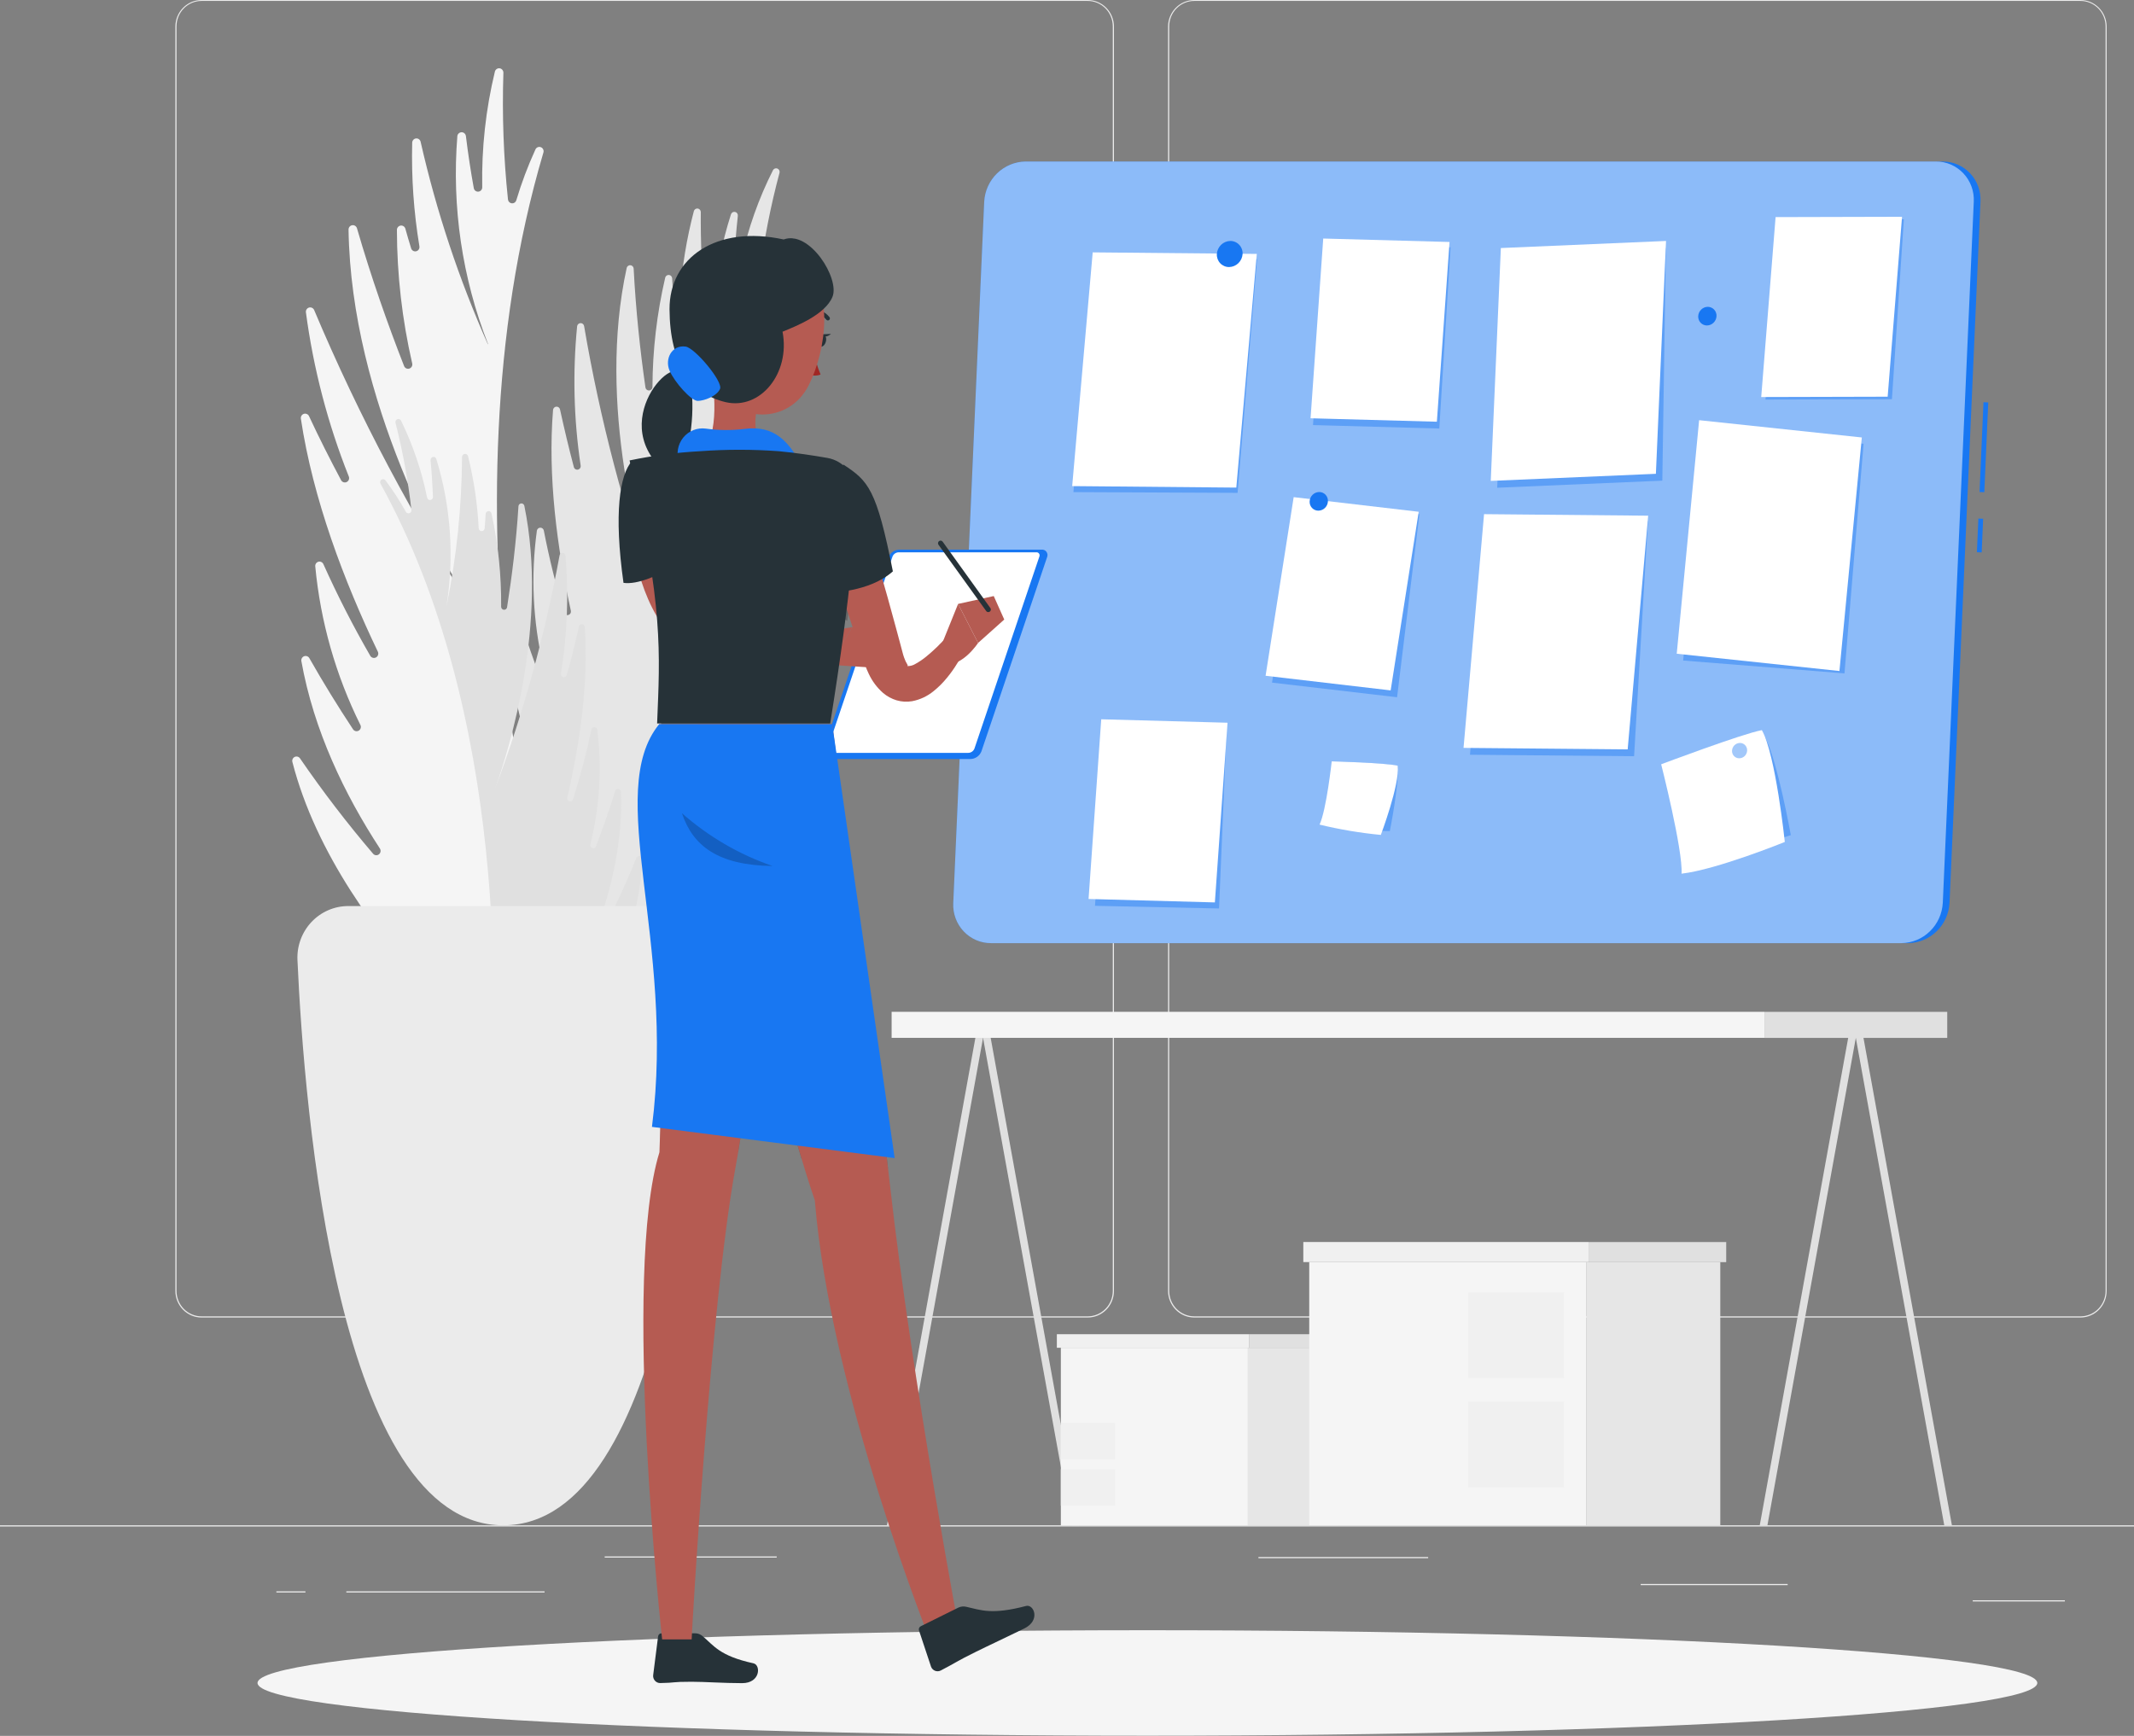 <svg width="531" height="432" viewBox="0 0 531 432" fill="none" xmlns="http://www.w3.org/2000/svg">
<rect x="0" y="0" width="531" height="432" fill="#808080" stroke="none"/>
<g id="Annoucement 1" clip-path="url(#clip0)">
<path id="Vector" d="M571.015 379.589H0V379.879H571.015V379.589Z" fill="#EBEBEB"/>
<path id="Vector_2" d="M513.799 398.244H490.879V398.534H513.799V398.244Z" fill="#EBEBEB"/>
<path id="Vector_3" d="M444.821 394.186H408.253V394.476H444.821V394.186Z" fill="#EBEBEB"/>
<path id="Vector_4" d="M355.365 387.485H313.133V387.774H355.365V387.485Z" fill="#EBEBEB"/>
<path id="Vector_5" d="M135.502 396.018H86.177V396.308H135.502V396.018Z" fill="#EBEBEB"/>
<path id="Vector_6" d="M76.002 396.018H68.773V396.308H76.002V396.018Z" fill="#EBEBEB"/>
<path id="Vector_7" d="M193.266 387.334H150.462V387.624H193.266V387.334Z" fill="#EBEBEB"/>
<path id="Vector_8" d="M270.661 327.88H50.147C48.419 327.877 46.763 327.178 45.543 325.937C44.322 324.695 43.637 323.013 43.637 321.26V6.562C43.652 4.819 44.344 3.151 45.563 1.923C46.782 0.694 48.429 0.003 50.147 0H270.661C272.39 0 274.049 0.697 275.272 1.939C276.495 3.181 277.182 4.864 277.182 6.62V321.26C277.182 323.015 276.495 324.699 275.272 325.941C274.049 327.182 272.39 327.88 270.661 327.88ZM50.147 0.232C48.495 0.235 46.912 0.903 45.745 2.09C44.578 3.277 43.922 4.885 43.922 6.562V321.26C43.922 322.937 44.578 324.545 45.745 325.732C46.912 326.918 48.495 327.587 50.147 327.59H270.661C272.314 327.587 273.898 326.919 275.067 325.732C276.236 324.546 276.894 322.937 276.896 321.26V6.562C276.894 4.884 276.236 3.276 275.067 2.089C273.898 0.903 272.314 0.235 270.661 0.232H50.147Z" fill="#EBEBEB"/>
<path id="Vector_9" d="M517.694 327.88H297.168C295.439 327.877 293.782 327.178 292.56 325.937C291.338 324.697 290.65 323.015 290.646 321.26V6.562C290.665 4.817 291.359 3.15 292.58 1.922C293.8 0.693 295.449 0.003 297.168 0H517.694C519.409 0.006 521.053 0.698 522.269 1.927C523.486 3.155 524.176 4.821 524.191 6.562V321.26C524.191 323.011 523.507 324.692 522.289 325.932C521.071 327.174 519.419 327.874 517.694 327.88ZM297.168 0.232C295.515 0.235 293.931 0.903 292.762 2.089C291.593 3.276 290.935 4.884 290.932 6.562V321.26C290.935 322.937 291.593 324.546 292.762 325.732C293.931 326.919 295.515 327.587 297.168 327.59H517.694C519.346 327.587 520.931 326.919 522.099 325.732C523.268 324.546 523.926 322.937 523.929 321.26V6.562C523.926 4.884 523.268 3.276 522.099 2.089C520.931 0.903 519.346 0.235 517.694 0.232H297.168Z" fill="#EBEBEB"/>
<path id="right-tree" d="M163.71 247.324C161.643 215.847 159.952 127.778 198.154 60.811C198.284 60.617 198.333 60.379 198.29 60.148C198.247 59.918 198.116 59.714 197.925 59.582C197.735 59.45 197.5 59.4 197.273 59.443C197.046 59.487 196.845 59.62 196.715 59.814C194.472 62.705 192.434 65.754 190.616 68.938C190.511 69.109 190.353 69.239 190.167 69.307C189.98 69.374 189.776 69.376 189.588 69.312C189.401 69.247 189.24 69.121 189.132 68.951C189.024 68.783 188.976 68.582 188.995 68.382C190.076 59.804 191.739 51.312 193.974 42.968C194.02 42.759 193.991 42.541 193.891 42.352C193.792 42.164 193.629 42.017 193.433 41.94C193.237 41.863 193.02 41.86 192.822 41.931C192.623 42.003 192.457 42.144 192.352 42.33C188.782 49.388 186.129 56.886 184.461 64.637C184.432 64.869 184.314 65.08 184.131 65.224C183.949 65.367 183.718 65.431 183.49 65.402C183.261 65.373 183.053 65.253 182.912 65.068C182.771 64.883 182.707 64.648 182.736 64.416C182.908 61.066 183.182 57.46 183.593 53.738C183.625 53.515 183.572 53.288 183.445 53.103C183.319 52.917 183.128 52.788 182.911 52.739C182.694 52.691 182.468 52.727 182.276 52.842C182.085 52.956 181.943 53.14 181.879 53.356C177.46 67.139 176.233 81.771 178.294 96.115C178.289 96.153 178.289 96.192 178.294 96.23C175.577 81.909 174.264 67.349 174.376 52.765C174.373 52.551 174.294 52.345 174.154 52.185C174.014 52.025 173.822 51.922 173.612 51.894C173.404 51.866 173.192 51.915 173.015 52.032C172.839 52.149 172.71 52.327 172.652 52.533C170.861 59.363 169.713 66.351 169.226 73.402C169.202 73.62 169.099 73.82 168.938 73.966C168.777 74.112 168.568 74.193 168.352 74.193C168.136 74.193 167.928 74.112 167.767 73.966C167.606 73.82 167.503 73.62 167.479 73.402C167.387 72.034 167.307 70.642 167.251 69.24C167.233 69.031 167.144 68.835 166.999 68.685C166.854 68.536 166.661 68.444 166.455 68.424C166.25 68.405 166.043 68.46 165.873 68.579C165.703 68.699 165.58 68.875 165.526 69.077C163.449 78.003 162.383 87.141 162.351 96.311C162.344 96.534 162.257 96.746 162.105 96.906C161.953 97.066 161.748 97.163 161.529 97.177C161.311 97.192 161.095 97.123 160.924 96.984C160.752 96.846 160.638 96.647 160.604 96.428C159.302 87.373 158.217 77.332 157.669 66.817C157.652 66.607 157.562 66.411 157.417 66.262C157.272 66.113 157.079 66.02 156.873 66.001C156.668 65.982 156.462 66.037 156.292 66.156C156.122 66.275 155.999 66.452 155.944 66.654C148.464 100.869 159.279 137.621 163.31 149.563C155.323 127.352 149.31 104.458 145.346 81.158C145.313 80.949 145.207 80.759 145.048 80.622C144.889 80.485 144.687 80.409 144.478 80.409C144.27 80.409 144.068 80.485 143.909 80.622C143.749 80.759 143.644 80.949 143.61 81.158C142.474 92.705 142.766 104.351 144.478 115.824C144.525 116.054 144.48 116.292 144.354 116.488C144.228 116.683 144.03 116.82 143.804 116.868C143.579 116.915 143.344 116.87 143.151 116.742C142.958 116.614 142.823 116.413 142.777 116.184C141.554 111.547 140.412 106.769 139.35 101.9C139.306 101.691 139.189 101.505 139.02 101.376C138.852 101.247 138.644 101.184 138.433 101.198C138.223 101.212 138.025 101.302 137.874 101.453C137.724 101.603 137.632 101.803 137.615 102.016C136.267 118.561 138.619 136.357 142.057 152.056C142.088 152.273 142.04 152.495 141.921 152.678C141.802 152.861 141.62 152.994 141.411 153.05C141.202 153.106 140.98 153.081 140.787 152.981C140.594 152.881 140.445 152.713 140.367 152.508C138.345 145.774 136.66 138.94 135.319 132.033C135.279 131.83 135.172 131.649 135.014 131.518C134.857 131.387 134.66 131.315 134.457 131.315C134.254 131.315 134.057 131.387 133.899 131.518C133.742 131.649 133.635 131.83 133.595 132.033C132.057 143.243 132.591 154.645 135.17 165.656C135.216 165.875 135.178 166.103 135.065 166.295C134.953 166.487 134.773 166.629 134.562 166.694C134.351 166.758 134.124 166.739 133.926 166.641C133.728 166.544 133.573 166.374 133.492 166.166C131.596 160.983 129.78 155.557 128.136 149.934C128.073 149.738 127.945 149.569 127.773 149.458C127.601 149.347 127.397 149.3 127.195 149.324C126.993 149.349 126.805 149.444 126.664 149.593C126.523 149.742 126.438 149.937 126.423 150.143C125.658 164.554 128.786 178.699 133.275 191.151C133.341 191.361 133.328 191.588 133.24 191.789C133.151 191.99 132.992 192.15 132.793 192.239C132.595 192.329 132.371 192.34 132.165 192.272C131.959 192.204 131.785 192.061 131.676 191.87C127.934 184.578 124.576 177.089 121.615 169.435C121.536 169.245 121.395 169.089 121.215 168.992C121.035 168.895 120.828 168.865 120.63 168.906C120.43 168.947 120.251 169.057 120.122 169.217C119.994 169.377 119.924 169.577 119.925 169.784C120.758 208.345 153.238 246.895 153.854 247.626L156.503 250.432C157.079 251.086 157.842 251.54 158.685 251.731C159.528 251.923 160.409 251.842 161.203 251.499C161.998 251.156 162.668 250.569 163.117 249.82C163.567 249.072 163.774 248.199 163.71 247.324Z" fill="#E6E6E6"/>
<g id="tree">
<path id="Vector_10" d="M146.18 269.052C134.977 232.322 108.493 128.369 135.194 38.029C135.295 37.761 135.287 37.464 135.173 37.202C135.058 36.94 134.846 36.734 134.583 36.631C134.319 36.528 134.026 36.536 133.768 36.652C133.51 36.769 133.308 36.984 133.206 37.252C131.339 41.335 129.755 45.547 128.467 49.854C128.394 50.089 128.243 50.292 128.041 50.428C127.839 50.564 127.597 50.626 127.355 50.602C127.113 50.579 126.887 50.473 126.713 50.301C126.539 50.129 126.429 49.902 126.4 49.657C125.3 39.177 124.918 28.632 125.258 18.098C125.262 17.832 125.169 17.573 124.998 17.37C124.827 17.168 124.589 17.037 124.328 17.001C124.068 16.965 123.804 17.028 123.586 17.177C123.368 17.325 123.211 17.55 123.145 17.808C120.875 27.203 119.816 36.856 119.993 46.527C120.017 46.809 119.931 47.089 119.753 47.306C119.575 47.524 119.32 47.663 119.043 47.691C118.766 47.72 118.489 47.638 118.271 47.461C118.054 47.284 117.913 47.028 117.88 46.747C117.15 42.724 116.487 38.411 115.927 33.843C115.89 33.584 115.762 33.348 115.567 33.177C115.372 33.006 115.123 32.912 114.865 32.912C114.608 32.912 114.359 33.006 114.164 33.177C113.969 33.348 113.841 33.584 113.803 33.843C112.388 51.449 114.995 69.148 121.42 85.564C121.42 85.564 121.42 85.669 121.42 85.727C114.212 69.521 108.601 52.631 104.667 35.304C104.613 35.043 104.465 34.812 104.253 34.655C104.041 34.498 103.78 34.426 103.519 34.454C103.257 34.481 103.016 34.606 102.84 34.803C102.664 35.001 102.566 35.258 102.565 35.524C102.35 44.15 102.95 52.777 104.359 61.286C104.408 61.559 104.352 61.841 104.202 62.073C104.053 62.305 103.821 62.47 103.554 62.532C103.288 62.595 103.008 62.551 102.773 62.41C102.538 62.268 102.365 62.04 102.292 61.773C101.8 60.173 101.321 58.562 100.864 56.904C100.79 56.654 100.631 56.44 100.414 56.3C100.199 56.159 99.94 56.102 99.686 56.139C99.432 56.175 99.2 56.303 99.03 56.498C98.86 56.694 98.766 56.945 98.763 57.205C98.784 68.392 100.06 79.54 102.565 90.434C102.631 90.7 102.594 90.982 102.462 91.221C102.33 91.461 102.114 91.64 101.856 91.723C101.598 91.806 101.318 91.786 101.075 91.667C100.832 91.547 100.642 91.339 100.545 91.083C96.478 80.683 92.39 69.1 88.827 56.811C88.752 56.561 88.592 56.346 88.375 56.206C88.158 56.065 87.898 56.009 87.643 56.047C87.388 56.085 87.156 56.215 86.987 56.412C86.819 56.61 86.726 56.862 86.726 57.124C87.365 99.709 110.4 140.288 118.485 153.169C102.833 129.098 89.338 103.652 78.161 77.135C78.055 76.902 77.871 76.713 77.641 76.604C77.412 76.495 77.152 76.471 76.907 76.538C76.662 76.604 76.449 76.757 76.304 76.968C76.159 77.179 76.093 77.436 76.116 77.692C77.98 91.722 81.567 105.459 86.794 118.584C86.894 118.839 86.894 119.123 86.795 119.379C86.695 119.634 86.504 119.841 86.259 119.958C86.014 120.075 85.735 120.092 85.478 120.007C85.221 119.922 85.005 119.741 84.876 119.5C82.135 114.352 79.451 109.065 76.882 103.535C76.767 103.307 76.577 103.128 76.344 103.028C76.113 102.929 75.854 102.915 75.613 102.99C75.372 103.064 75.164 103.222 75.027 103.437C74.889 103.65 74.83 103.907 74.86 104.161C77.864 124.172 85.595 144.601 94.046 162.236C94.146 162.485 94.152 162.764 94.061 163.017C93.971 163.271 93.791 163.482 93.557 163.609C93.323 163.735 93.05 163.77 92.793 163.704C92.535 163.639 92.31 163.48 92.162 163.256C87.886 155.85 83.987 148.226 80.479 140.416C80.379 140.177 80.198 139.982 79.968 139.869C79.739 139.754 79.477 139.728 79.23 139.794C78.983 139.86 78.768 140.015 78.624 140.229C78.48 140.443 78.417 140.703 78.446 140.96C79.746 154.692 83.549 168.059 89.661 180.38C89.793 180.627 89.824 180.917 89.749 181.187C89.674 181.457 89.497 181.687 89.258 181.827C89.019 181.968 88.734 182.008 88.466 181.939C88.198 181.87 87.967 181.698 87.822 181.458C84.122 175.859 80.467 169.946 76.962 163.766C76.831 163.551 76.632 163.388 76.397 163.305C76.162 163.222 75.907 163.225 75.673 163.312C75.44 163.4 75.243 163.567 75.118 163.785C74.993 164.003 74.946 164.259 74.986 164.508C78.08 181.806 85.732 197.69 94.526 211.162C94.674 211.391 94.731 211.669 94.685 211.938C94.64 212.208 94.495 212.45 94.28 212.615C94.064 212.78 93.796 212.857 93.528 212.828C93.26 212.799 93.012 212.668 92.836 212.461C86.374 204.887 80.309 196.973 74.666 188.751C74.526 188.536 74.315 188.378 74.071 188.307C73.826 188.237 73.565 188.257 73.334 188.365C73.104 188.473 72.919 188.661 72.813 188.896C72.707 189.131 72.688 189.396 72.759 189.644C84.476 235.127 133.698 271.532 134.634 272.229L138.551 274.802C139.415 275.395 140.439 275.7 141.482 275.676C142.524 275.652 143.534 275.301 144.372 274.67C145.208 274.038 145.832 273.159 146.157 272.152C146.48 271.146 146.489 270.063 146.18 269.052Z" fill="#F5F5F5"/>
<g id="Group 13">
<path id="Vector_11" d="M121.752 279.139C123.876 252.472 126.32 177.69 94.686 120.381C94.589 120.215 94.56 120.018 94.602 119.83C94.644 119.643 94.756 119.479 94.914 119.372C95.071 119.265 95.264 119.223 95.45 119.256C95.638 119.288 95.805 119.392 95.919 119.546C97.789 122.03 99.483 124.646 100.989 127.372C101.074 127.522 101.207 127.637 101.366 127.699C101.524 127.761 101.699 127.766 101.861 127.714C102.022 127.661 102.162 127.553 102.255 127.409C102.347 127.264 102.389 127.092 102.372 126.92C101.554 119.624 100.237 112.395 98.431 105.285C98.398 105.193 98.382 105.094 98.386 104.995C98.39 104.896 98.413 104.799 98.454 104.709C98.495 104.619 98.553 104.538 98.624 104.471C98.696 104.404 98.78 104.352 98.871 104.318C98.963 104.283 99.06 104.267 99.157 104.272C99.255 104.276 99.35 104.299 99.439 104.34C99.528 104.382 99.607 104.44 99.673 104.513C99.74 104.586 99.791 104.671 99.825 104.764C102.772 110.801 104.937 117.2 106.266 123.801C106.296 123.993 106.399 124.165 106.551 124.282C106.703 124.399 106.895 124.452 107.085 124.429C107.274 124.407 107.448 124.311 107.57 124.162C107.692 124.012 107.753 123.821 107.739 123.627C107.625 120.787 107.431 117.737 107.134 114.549C107.11 114.361 107.158 114.17 107.266 114.015C107.375 113.861 107.538 113.754 107.721 113.715C107.905 113.678 108.096 113.711 108.255 113.81C108.416 113.908 108.533 114.065 108.584 114.248C112.173 126 113.048 138.433 111.143 150.584V150.688C113.608 138.563 114.889 126.222 114.968 113.842C114.94 113.637 114.992 113.43 115.114 113.265C115.236 113.099 115.418 112.99 115.619 112.961C115.82 112.932 116.025 112.985 116.188 113.109C116.351 113.232 116.458 113.417 116.487 113.622C117.924 119.455 118.804 125.415 119.114 131.419C119.114 131.619 119.192 131.81 119.331 131.951C119.471 132.093 119.659 132.172 119.856 132.172C120.053 132.172 120.242 132.093 120.381 131.951C120.52 131.81 120.598 131.619 120.598 131.419C120.701 130.259 120.781 129.099 120.838 127.941C120.839 127.753 120.909 127.571 121.035 127.433C121.161 127.295 121.333 127.209 121.517 127.194C121.702 127.178 121.886 127.233 122.032 127.347C122.18 127.461 122.279 127.627 122.311 127.813C123.972 135.425 124.772 143.205 124.698 151.001C124.699 151.189 124.769 151.37 124.895 151.508C125.021 151.646 125.193 151.732 125.378 151.748C125.562 151.763 125.746 151.709 125.893 151.594C126.04 151.48 126.139 151.314 126.172 151.128C127.382 143.453 128.455 134.897 129.003 126.016C129.007 125.828 129.08 125.65 129.206 125.513C129.332 125.377 129.505 125.294 129.689 125.279C129.872 125.265 130.055 125.32 130.201 125.435C130.347 125.55 130.445 125.715 130.477 125.9C136.427 155.001 126.822 186.084 123.248 196.125C130.271 177.345 135.622 157.963 139.237 138.213C139.265 138.03 139.36 137.865 139.501 137.749C139.643 137.632 139.822 137.573 140.003 137.581C140.185 137.59 140.358 137.666 140.488 137.795C140.618 137.924 140.697 138.098 140.709 138.282C141.539 148.097 141.155 157.979 139.567 167.697C139.549 167.879 139.598 168.064 139.705 168.213C139.811 168.362 139.968 168.467 140.145 168.506C140.322 168.547 140.508 168.52 140.667 168.43C140.825 168.34 140.946 168.195 141.006 168.021C142.148 164.102 143.13 160.068 144.044 155.94C144.076 155.756 144.175 155.59 144.321 155.475C144.466 155.36 144.649 155.305 144.833 155.319C145.016 155.334 145.188 155.418 145.315 155.553C145.442 155.69 145.514 155.869 145.517 156.056C146.465 170.119 144.261 185.204 141.155 198.49C141.102 198.684 141.127 198.891 141.224 199.066C141.322 199.241 141.484 199.37 141.674 199.424C141.865 199.477 142.07 199.452 142.242 199.353C142.414 199.254 142.541 199.09 142.594 198.896C144.402 193.203 145.926 187.423 147.162 181.575C147.193 181.4 147.282 181.243 147.416 181.129C147.549 181.015 147.719 180.953 147.893 180.953C148.067 180.953 148.236 181.015 148.37 181.129C148.503 181.243 148.593 181.4 148.624 181.575C149.803 191.115 149.218 200.796 146.9 210.119C146.844 210.309 146.863 210.514 146.954 210.688C147.045 210.863 147.202 210.995 147.388 211.054C147.574 211.114 147.775 211.096 147.949 211.006C148.123 210.915 148.254 210.759 148.315 210.571C149.983 206.2 151.593 201.609 153.055 196.867C153.107 196.696 153.218 196.551 153.367 196.456C153.516 196.36 153.693 196.322 153.867 196.347C154.042 196.371 154.201 196.459 154.318 196.592C154.435 196.726 154.502 196.897 154.505 197.076C154.985 209.307 152.221 221.284 148.19 231.8C148.121 231.979 148.123 232.178 148.194 232.356C148.265 232.534 148.401 232.678 148.573 232.757C148.745 232.837 148.94 232.847 149.12 232.786C149.299 232.724 149.449 232.596 149.538 232.426C152.8 226.282 155.74 219.965 158.342 213.504C158.409 213.341 158.53 213.207 158.683 213.126C158.838 213.044 159.015 213.019 159.185 213.057C159.355 213.094 159.506 213.19 159.613 213.329C159.72 213.468 159.776 213.641 159.77 213.817C158.628 246.548 130.591 278.883 130.077 279.498L127.793 281.817C127.295 282.34 126.65 282.697 125.946 282.838C125.243 282.98 124.514 282.899 123.856 282.607C123.199 282.316 122.645 281.828 122.269 281.208C121.893 280.587 121.712 279.866 121.752 279.139Z" fill="#E0E0E0"/>
</g>
</g>
<path id="Vector_12" d="M86.657 225.481C84.948 225.479 83.256 225.83 81.683 226.511C80.111 227.192 78.691 228.189 77.51 229.443C76.328 230.697 75.409 232.181 74.808 233.806C74.208 235.431 73.938 237.162 74.015 238.895C75.694 276.391 84.053 379.589 125.223 379.589C166.394 379.589 174.753 276.402 176.432 238.895C176.508 237.162 176.237 235.431 175.635 233.808C175.034 232.183 174.115 230.7 172.934 229.447C171.752 228.193 170.333 227.196 168.762 226.514C167.19 225.832 165.499 225.481 163.79 225.481H86.657Z" fill="#EBEBEB"/>
<path id="Vector_13" d="M439.042 251.799H221.862V258.281H439.042V251.799Z" fill="#F5F5F5"/>
<path id="Vector_14" d="M439.042 258.292H484.529V251.811H439.042V258.292Z" fill="#E0E0E0"/>
<path id="Vector_15" d="M461.78 258.281H459.884L437.877 379.589H439.784L461.78 258.281Z" fill="#E0E0E0"/>
<path id="Vector_16" d="M461.78 258.281H463.687L485.694 379.589H483.786L461.78 258.281Z" fill="#E0E0E0"/>
<path id="Vector_17" d="M244.611 258.281H242.704L220.697 379.589H222.604L244.611 258.281Z" fill="#E0E0E0"/>
<path id="Vector_18" d="M244.611 258.281H246.507L268.514 379.589H266.618L244.611 258.281Z" fill="#E0E0E0"/>
<path id="Vector_19" d="M332.97 335.404H310.518V379.589H332.97V335.404Z" fill="#E6E6E6"/>
<path id="Vector_20" d="M263.969 379.589H310.518V335.404H263.969V379.589Z" fill="#F5F5F5"/>
<path id="Vector_21" d="M277.444 354.129H263.969V363.16H277.444V354.129Z" fill="#F0F0F0"/>
<path id="Vector_22" d="M277.444 365.653H263.969V374.685H277.444V365.653Z" fill="#F0F0F0"/>
<path id="Vector_23" d="M333.952 332.031H310.86V335.404H333.952V332.031Z" fill="#E0E0E0"/>
<path id="Vector_24" d="M262.975 335.404H310.86V332.031H262.975V335.404Z" fill="#F0F0F0"/>
<path id="Vector_25" d="M428.056 314.094H394.776V379.589H428.056V314.094Z" fill="#E6E6E6"/>
<path id="Vector_26" d="M325.775 379.578H394.776V314.083H325.775V379.578Z" fill="#F5F5F5"/>
<path id="Vector_27" d="M389.17 321.584H365.324V342.917H389.17V321.584Z" fill="#F0F0F0"/>
<path id="Vector_28" d="M389.17 348.83H365.324V370.163H389.17V348.83Z" fill="#F0F0F0"/>
<path id="Vector_29" d="M429.529 309.098H395.29V314.094H429.529V309.098Z" fill="#E0E0E0"/>
<path id="Vector_30" d="M324.302 314.083H395.279V309.086H324.302V314.083Z" fill="#F0F0F0"/>
<path id="Vector_31" d="M285.508 431.948C407.799 431.948 506.936 426.072 506.936 418.824C506.936 411.575 407.799 405.699 285.508 405.699C163.216 405.699 64.079 411.575 64.079 418.824C64.079 426.072 163.216 431.948 285.508 431.948Z" fill="#F5F5F5"/>
<path id="Vector_32" d="M492.275 129.049L491.909 137.423L493.096 137.476L493.461 129.102L492.275 129.049Z" fill="#1877F2"/>
<path id="Vector_33" d="M493.547 100.094L492.57 122.437L493.757 122.491L494.733 100.148L493.547 100.094Z" fill="#1877F2"/>
<path id="Vector_34" d="M474.799 234.71H246.61C245.334 234.718 244.069 234.461 242.895 233.955C241.72 233.45 240.659 232.705 239.778 231.768C238.897 230.831 238.214 229.721 237.77 228.507C237.327 227.292 237.132 225.998 237.2 224.704L244.897 50.202C245.044 47.523 246.187 45.001 248.095 43.144C250.002 41.287 252.533 40.233 255.175 40.197H483.387C484.663 40.187 485.929 40.442 487.104 40.948C488.28 41.453 489.34 42.197 490.222 43.134C491.104 44.072 491.787 45.182 492.23 46.398C492.673 47.613 492.865 48.908 492.797 50.202L485.1 224.704C484.95 227.386 483.803 229.91 481.891 231.768C479.979 233.625 477.444 234.676 474.799 234.71Z" fill="#1877F2"/>
<path id="Vector_35" opacity="0.5" d="M473.12 234.71H246.61C245.334 234.718 244.069 234.461 242.895 233.955C241.72 233.45 240.659 232.705 239.778 231.768C238.897 230.831 238.214 229.721 237.77 228.507C237.327 227.292 237.132 225.998 237.2 224.704L244.897 50.202C245.044 47.523 246.187 45.001 248.095 43.144C250.002 41.287 252.533 40.233 255.175 40.197H481.708C482.985 40.188 484.249 40.445 485.425 40.951C486.6 41.457 487.661 42.201 488.543 43.138C489.425 44.074 490.11 45.184 490.555 46.399C490.999 47.614 491.195 48.908 491.13 50.202L483.421 224.704C483.271 227.386 482.124 229.91 480.212 231.768C478.301 233.625 475.766 234.676 473.12 234.71Z" fill="white"/>
<path id="Vector_36" opacity="0.4" d="M406.608 188.195L365.769 187.824L370.874 129.656H410.057L406.608 188.195Z" fill="#1877F2"/>
<path id="Vector_37" opacity="0.4" d="M307.949 122.653L267.098 122.468L271.94 64.301L312.79 64.486L307.949 122.653Z" fill="#1877F2"/>
<path id="Vector_38" opacity="0.4" d="M413.632 119.616L372.541 121.378L375.065 63.419L414.511 61.727L413.632 119.616Z" fill="#1877F2"/>
<path id="Vector_39" opacity="0.4" d="M458.959 167.58L418.817 164.38L424.39 106.271L463.71 110.445L458.959 167.58Z" fill="#1877F2"/>
<path id="Vector_40" opacity="0.4" d="M358.141 106.642L326.712 105.784L329.875 61.066L360.938 61.541L358.141 106.642Z" fill="#1877F2"/>
<path id="Vector_41" opacity="0.4" d="M303.334 226.084L272.465 225.423L275.617 180.693L305.265 180.125L303.334 226.084Z" fill="#1877F2"/>
<path id="Vector_42" opacity="0.4" d="M470.767 99.349L439.304 99.43L442.879 54.666L473.737 54.585L470.767 99.349Z" fill="#1877F2"/>
<path id="Vector_43" opacity="0.4" d="M316.514 169.876L347.634 173.516L353.196 127.952L323.503 125.425L316.514 169.876Z" fill="#1877F2"/>
<path id="Vector_44" d="M405.01 186.49L364.17 186.119L369.275 127.952L410.114 128.334L405.01 186.49Z" fill="white"/>
<path id="Vector_45" d="M307.628 121.344L266.79 120.973L271.895 62.805L312.733 63.188L307.628 121.344Z" fill="white"/>
<path id="Vector_46" d="M412.033 117.911L370.943 119.674L373.455 61.727L414.557 59.964L412.033 117.911Z" fill="white"/>
<path id="Vector_47" d="M457.703 166.989L417.218 162.688L422.791 104.567L463.275 108.868L457.703 166.989Z" fill="white"/>
<path id="Vector_48" d="M357.535 104.95L326.106 104.091L329.258 59.361L360.687 60.219L357.535 104.95Z" fill="white"/>
<path id="Vector_49" d="M302.295 224.576L270.867 223.719L274.019 179.001L305.447 179.859L302.295 224.576Z" fill="white"/>
<path id="Vector_50" d="M469.705 98.723L438.242 98.805L441.817 54.028L473.28 53.947L469.705 98.723Z" fill="white"/>
<path id="Vector_51" d="M314.914 168.172L346.035 171.812L353.012 127.361L321.904 123.72L314.914 168.172Z" fill="white"/>
<path id="Vector_52" opacity="0.4" d="M331.371 189.47C331.371 189.47 331.189 201.609 329.475 205.214C335.06 206.838 345.829 206.815 345.829 206.815C345.829 206.815 348.182 195.139 347.794 190.583C344.584 189.806 331.371 189.47 331.371 189.47Z" fill="#1877F2"/>
<path id="Vector_53" d="M331.371 189.47C331.371 189.47 330.047 201.586 328.345 205.214C333.362 206.429 338.457 207.285 343.591 207.777C343.591 207.777 348.342 195.174 347.794 190.548C344.584 189.806 331.371 189.47 331.371 189.47Z" fill="white"/>
<path id="Vector_54" opacity="0.4" d="M415.459 191.453C415.459 191.453 421.934 208.078 421.569 213.945C430.34 212.948 445.608 207.835 445.608 207.835C445.608 207.835 442.343 189.528 439.202 183.487C434.291 184.345 415.459 191.453 415.459 191.453Z" fill="#1877F2"/>
<path id="Vector_55" d="M413.346 190.201C413.346 190.201 418.782 211.557 418.417 217.423C427.188 216.414 444.112 209.528 444.112 209.528C444.112 209.528 441.829 187.707 438.402 181.702C433.537 182.595 413.346 190.201 413.346 190.201Z" fill="white"/>
<path id="Vector_56" opacity="0.4" d="M434.737 186.803C434.71 187.315 434.492 187.797 434.127 188.151C433.762 188.504 433.277 188.702 432.772 188.705C432.529 188.709 432.288 188.661 432.063 188.566C431.838 188.47 431.636 188.329 431.468 188.151C431.299 187.972 431.169 187.76 431.085 187.529C431.001 187.297 430.965 187.05 430.979 186.803C431.005 186.291 431.223 185.807 431.588 185.452C431.953 185.096 432.438 184.895 432.944 184.89C433.187 184.888 433.429 184.937 433.653 185.034C433.878 185.131 434.081 185.273 434.249 185.452C434.417 185.632 434.547 185.844 434.63 186.076C434.715 186.309 434.751 186.556 434.737 186.803Z" fill="#1877F2"/>
<path id="Vector_57" d="M309.193 63.211C309.136 64.079 308.761 64.893 308.142 65.494C307.522 66.095 306.703 66.439 305.847 66.457C305.432 66.463 305.02 66.382 304.637 66.218C304.254 66.055 303.909 65.814 303.621 65.509C303.334 65.205 303.112 64.843 302.968 64.448C302.825 64.053 302.763 63.632 302.786 63.211C302.843 62.343 303.219 61.528 303.838 60.927C304.457 60.326 305.276 59.983 306.132 59.964C306.547 59.961 306.958 60.043 307.34 60.207C307.722 60.37 308.067 60.612 308.354 60.916C308.641 61.22 308.863 61.581 309.007 61.975C309.152 62.37 309.215 62.79 309.193 63.211Z" fill="#1877F2"/>
<path id="Vector_58" d="M330.424 124.764C330.394 125.385 330.132 125.972 329.69 126.402C329.248 126.834 328.661 127.077 328.048 127.082C327.752 127.086 327.459 127.028 327.187 126.911C326.914 126.794 326.668 126.622 326.464 126.404C326.261 126.186 326.103 125.928 326.003 125.646C325.901 125.364 325.859 125.063 325.878 124.764C325.908 124.142 326.17 123.556 326.612 123.124C327.053 122.693 327.641 122.45 328.254 122.445C328.549 122.441 328.843 122.499 329.116 122.616C329.388 122.733 329.634 122.905 329.837 123.123C330.041 123.341 330.198 123.599 330.299 123.881C330.4 124.163 330.442 124.464 330.424 124.764Z" fill="#1877F2"/>
<path id="Vector_59" d="M427.119 78.677C427.084 79.297 426.821 79.88 426.38 80.311C425.939 80.741 425.355 80.985 424.744 80.996C424.448 80.998 424.155 80.939 423.883 80.822C423.61 80.704 423.364 80.532 423.16 80.315C422.956 80.097 422.797 79.84 422.695 79.558C422.592 79.277 422.547 78.977 422.562 78.677C422.594 78.057 422.857 77.472 423.299 77.041C423.74 76.611 424.326 76.367 424.938 76.358C425.233 76.356 425.527 76.416 425.799 76.533C426.071 76.65 426.317 76.822 426.521 77.04C426.726 77.257 426.884 77.514 426.987 77.796C427.089 78.078 427.135 78.377 427.119 78.677Z" fill="#1877F2"/>
<g id="women-head">
<path id="Vector_60" d="M168.267 92.311C163.093 91.778 147.71 113.842 177.494 123.685C172.652 119.129 170.242 114.711 171.51 109.494C172.267 105.453 172.475 101.326 172.126 97.228C172.126 97.228 173.897 92.891 168.267 92.311Z" fill="#263238"/>
<path id="Vector_61" d="M203.533 84.497C203.338 85.344 203.613 86.132 204.161 86.26C204.709 86.387 205.303 85.819 205.508 84.973C205.714 84.126 205.428 83.338 204.88 83.211C204.332 83.083 203.738 83.651 203.533 84.497Z" fill="#263238"/>
<path id="Vector_62" d="M204.629 83.199L206.765 83.095C206.765 83.095 205.371 84.428 204.629 83.199Z" fill="#263238"/>
<path id="Vector_63" d="M205.976 79.744C206.074 79.749 206.17 79.724 206.254 79.675C206.338 79.624 206.406 79.551 206.45 79.463C206.494 79.374 206.511 79.275 206.5 79.177C206.489 79.078 206.45 78.986 206.388 78.909C205.888 78.278 205.247 77.778 204.517 77.452C203.788 77.125 202.992 76.98 202.196 77.031C202.13 77.038 202.066 77.059 202.008 77.091C201.949 77.124 201.898 77.168 201.857 77.221C201.815 77.273 201.784 77.334 201.766 77.399C201.749 77.464 201.743 77.532 201.751 77.599C201.768 77.734 201.836 77.856 201.94 77.941C202.045 78.025 202.178 78.064 202.31 78.051C202.942 78.018 203.572 78.138 204.148 78.403C204.724 78.667 205.23 79.067 205.622 79.57C205.714 79.672 205.841 79.734 205.976 79.744Z" fill="#263238"/>
<path id="Vector_64" d="M202.493 87.083C202.776 89.193 203.345 91.253 204.183 93.204C203.687 93.407 203.153 93.498 202.619 93.469C202.084 93.442 201.562 93.296 201.089 93.042L202.493 87.083Z" fill="#A02724"/>
<g id="Group 1">
<path id="Vector_65" d="M176.615 90.132C177.849 96.521 179.07 108.219 174.673 112.485C178.243 118.342 183.554 122.893 189.839 125.482C198.256 120.138 194.225 112.485 194.225 112.485C187.213 110.781 187.373 105.529 188.618 100.532L176.615 90.132Z" fill="#B55B52"/>
<path id="Vector_66" d="M176.295 74.202C174.468 84.729 173.474 89.135 177.368 95.72C183.227 105.622 196.349 105.599 201.248 95.848C205.645 87.072 207.907 71.338 198.885 64.776C196.903 63.318 194.588 62.398 192.158 62.104C189.728 61.81 187.265 62.151 185.001 63.096C182.738 64.04 180.75 65.556 179.226 67.5C177.703 69.444 176.693 71.751 176.295 74.202Z" fill="#B55B52"/>
<path id="Vector_67" d="M194.716 82.55C197.857 81.251 205.326 78.376 207.153 73.842C208.98 69.309 201.443 57.205 195.002 59.593C178.225 55.965 166.531 64.115 166.599 76.985C166.668 90.434 171.933 98.086 180.566 100.08C189.2 102.074 196.703 92.891 194.716 82.55Z" fill="#263238"/>
</g>
<path id="Vector_68" d="M170.608 86.248C167.182 85.773 165.354 89.298 166.599 92.219C167.844 95.141 172.001 99.767 173.6 99.767C175.199 99.767 178.362 98.607 179.162 96.787C179.961 94.967 172.915 86.584 170.608 86.248Z" fill="#1877F2"/>
</g>
<path id="Vector_69" d="M200.758 157.876L212.075 156.068L206.502 165.436C206.502 165.436 199.65 165.146 197.777 161.123L200.758 157.876Z" fill="#B55B52"/>
<path id="Vector_70" d="M241.528 188.89H206.125C205.89 188.919 205.652 188.885 205.435 188.792C205.218 188.698 205.028 188.548 204.886 188.356C204.744 188.165 204.654 187.939 204.624 187.701C204.595 187.463 204.628 187.221 204.72 187.001L221.063 138.665C221.28 138.122 221.648 137.655 222.123 137.322C222.598 136.988 223.158 136.802 223.735 136.787H259.138C259.372 136.755 259.61 136.787 259.828 136.879C260.046 136.971 260.236 137.12 260.378 137.311C260.521 137.502 260.612 137.727 260.64 137.965C260.669 138.204 260.635 138.444 260.543 138.665L244.2 187.001C243.981 187.543 243.612 188.01 243.138 188.345C242.664 188.68 242.105 188.87 241.528 188.89Z" fill="#1877F2"/>
<path id="Vector_71" d="M240.9 187.36H206.707C206.576 187.378 206.443 187.36 206.321 187.308C206.198 187.256 206.093 187.172 206.014 187.064C205.934 186.957 205.885 186.83 205.87 186.696C205.856 186.562 205.876 186.427 205.93 186.305L222.079 138.503C222.203 138.2 222.41 137.94 222.675 137.753C222.94 137.566 223.253 137.46 223.575 137.448H257.836C257.967 137.431 258.1 137.45 258.222 137.502C258.343 137.554 258.45 137.638 258.53 137.744C258.609 137.851 258.66 137.978 258.676 138.11C258.693 138.244 258.675 138.379 258.624 138.503L242.464 186.305C242.335 186.618 242.118 186.886 241.84 187.074C241.561 187.261 241.234 187.361 240.9 187.36Z" fill="white"/>
<path id="Vector_72" opacity="0.2" d="M204.983 125.482L212.646 138.154C212.246 142.665 211.664 148.068 210.83 154.526L204.549 150.757C201.979 131.581 204.983 125.482 204.983 125.482Z" fill="black"/>
<g id="women-head_2">
<g id="Group 2">
<path id="Vector_73" d="M214.108 125.691C215.699 130.77 217.222 135.871 218.676 140.995L220.868 148.682L222.982 156.392L224.02 160.253L224.534 162.189C224.653 162.684 224.797 163.171 224.968 163.65C225.184 164.284 225.472 164.891 225.825 165.459C225.905 165.575 225.893 165.598 225.825 165.633C225.756 165.667 225.745 165.737 225.882 165.76C226.556 165.765 227.217 165.575 227.79 165.215C228.733 164.697 229.627 164.091 230.462 163.407C231.375 162.665 232.277 161.853 233.168 160.995C234.059 160.137 234.939 159.175 235.738 158.317L240.306 161.238C239.681 162.551 238.98 163.825 238.204 165.053C237.444 166.313 236.593 167.514 235.658 168.647C234.66 169.883 233.535 171.007 232.301 171.998C230.751 173.27 228.914 174.131 226.955 174.502C225.672 174.721 224.358 174.646 223.107 174.282C221.872 173.911 220.726 173.287 219.738 172.45C218.232 171.128 217.014 169.501 216.164 167.673C215.797 166.924 215.484 166.149 215.227 165.354L214.588 163.441L213.309 159.627L210.807 151.975L208.397 144.288C206.765 139.164 205.223 134.016 203.738 128.856L214.108 125.691Z" fill="#B55B52"/>
<path id="Vector_74" d="M234.333 160.358L238.399 150.294L243.378 159.998C243.378 159.998 239.609 165.795 235.224 165.331L234.333 160.358Z" fill="#B55B52"/>
<path id="Vector_75" d="M247.272 148.334L249.888 154.178L243.378 159.998L238.399 150.294L247.272 148.334Z" fill="#B55B52"/>
</g>
<path id="Vector_76" d="M245.902 152.323C245.801 152.326 245.701 152.302 245.611 152.256C245.522 152.209 245.445 152.141 245.388 152.056L233.522 135.569C233.424 135.427 233.383 135.252 233.412 135.08C233.439 134.909 233.532 134.756 233.671 134.653C233.809 134.554 233.98 134.514 234.147 134.542C234.314 134.57 234.463 134.665 234.562 134.804L246.415 151.291C246.49 151.386 246.536 151.501 246.548 151.622C246.559 151.743 246.537 151.865 246.483 151.973C246.429 152.082 246.346 152.172 246.242 152.234C246.14 152.296 246.022 152.327 245.902 152.323Z" fill="#263238"/>
</g>
<path id="Vector_77" d="M202.414 122.897C204.229 118.491 209.917 115.651 209.917 115.651C216.038 119.697 218.105 121.61 222.171 142.19C216.243 147.453 206.422 147.453 206.422 147.453L201.123 133.54C201.123 133.54 200.598 127.337 202.414 122.897Z" fill="#263238"/>
<path id="Vector_78" opacity="0.2" d="M164.178 284.495L183.673 286.674C184.461 281.944 185.271 276.484 186.06 270.594L164.578 268.356C164.452 274.095 164.361 279.556 164.178 284.495Z" fill="black"/>
<path id="Vector_79" opacity="0.2" d="M218.973 274.026L194.716 271.498C196.315 277.538 197.914 283.254 199.455 288.425L220.971 290.814C220.412 285.909 219.726 280.205 218.973 274.026Z" fill="black"/>
<g id="Group 12">
<path id="Vector_80" d="M167.799 123.222C167.799 123.651 167.799 124.381 167.799 124.949V126.828C167.799 128.087 167.856 129.351 167.97 130.619C168.144 133.121 168.464 135.61 168.929 138.073C169.772 142.786 171.518 147.285 174.068 151.314C175.005 152.543 174.639 152.346 175.439 152.902C176.291 153.442 177.203 153.878 178.157 154.201C180.506 155.009 182.911 155.641 185.352 156.091C190.433 157.064 195.813 157.737 201.089 158.282L201.237 163.743C195.642 164.486 189.992 164.707 184.358 164.404C181.387 164.264 178.436 163.846 175.541 163.151C173.87 162.744 172.249 162.145 170.711 161.366C169.749 160.856 168.855 160.225 168.05 159.488C167.821 159.279 167.593 159.036 167.364 158.792L166.942 158.294L166.165 157.354C164.201 154.852 162.565 152.1 161.3 149.169C160.068 146.345 159.111 143.406 158.445 140.392C157.766 137.452 157.304 134.464 157.063 131.453C156.961 129.958 156.892 128.462 156.869 126.955C156.869 126.201 156.869 125.448 156.869 124.694C156.869 123.941 156.926 123.233 157.006 122.271L167.799 123.222Z" fill="#B55B52"/>
<g id="Group 11">
<path id="Vector_81" d="M217.671 159.221L217.705 166.189L206.502 165.435L212.075 156.068L217.671 159.221Z" fill="#B55B52"/>
<g id="Group 10">
<path id="Vector_82" d="M171.419 119.152C170.357 117.922 169.522 116.508 168.952 114.978C168.599 113.961 168.509 112.869 168.693 111.806C168.876 110.744 169.325 109.747 169.997 108.912C170.669 108.077 171.542 107.432 172.531 107.039C173.52 106.645 174.592 106.517 175.644 106.665C178.852 107.113 182.103 107.136 185.317 106.735C192.603 105.819 196.418 109.541 200.357 117.517C200.357 117.517 198.519 120.996 193.003 122.352C187.487 123.709 171.419 119.152 171.419 119.152Z" fill="#1877F2"/>
<g id="Group 9">
<path id="Vector_83" d="M157.223 114.781L168.643 119.477L174.73 126.329L175.519 135.778C175.519 135.778 162.214 146.027 155.145 145.053C152.701 127.685 154.231 118.132 157.223 114.781Z" fill="#263238"/>
<g id="Group 8">
<path id="Vector_84" d="M172.972 406.464H164.612C164.404 406.459 164.202 406.533 164.044 406.669C163.887 406.806 163.784 406.997 163.756 407.206L162.523 416.91C162.5 417.157 162.529 417.405 162.606 417.639C162.684 417.874 162.809 418.089 162.974 418.271C163.138 418.453 163.339 418.599 163.562 418.698C163.785 418.797 164.026 418.848 164.27 418.847C168.472 418.777 166.794 418.522 172.104 418.522C175.37 418.522 180.098 418.87 184.666 418.87C189.234 418.87 189.36 414.336 187.476 413.931C179.024 412.087 177.665 409.548 174.788 407.136C174.279 406.703 173.636 406.464 172.972 406.464Z" fill="#263238"/>
<g id="Group 7">
<path id="Vector_85" d="M212.891 122.269C213.063 130.072 211.978 146.315 206.576 180.043H163.51C164.229 162.246 165.086 151.057 156.658 114.582C162.448 113.374 168.319 112.606 174.222 112.287C180.731 111.811 187.265 111.811 193.774 112.287C197.988 112.681 202.487 113.365 205.914 113.968C207.846 114.313 209.599 115.33 210.872 116.845C212.146 118.36 212.86 120.278 212.891 122.269Z" fill="#263238"/>
<g id="Group 6">
<path id="Vector_86" d="M195.835 180.218C195.835 180.218 188.846 258.501 182.965 290.791C176.787 324.703 172.172 405.513 172.104 407.983H164.76C164.76 407.983 154.711 317.144 164.087 286.744C165.64 249.643 164.019 180.218 164.019 180.218H195.835Z" fill="#B55B52"/>
<g id="Group 5">
<g id="Group 4">
<path id="Vector_87" d="M207.084 180.218C207.084 180.218 217.842 262.872 221.52 295.497C226.944 343.683 239.061 407.96 239.061 407.96L231.832 409.27C231.832 409.27 206.57 346.372 202.756 298.744C190.776 263.66 173.589 180.218 173.589 180.218H207.084Z" fill="#B55B52"/>
<g id="Group 3">
<path id="Vector_88" d="M238.479 400.064L229.125 404.702C228.937 404.788 228.786 404.943 228.701 405.136C228.617 405.328 228.606 405.545 228.669 405.746L231.683 414.812C231.776 415.041 231.915 415.247 232.091 415.418C232.267 415.589 232.476 415.721 232.705 415.805C232.934 415.889 233.178 415.924 233.421 415.906C233.664 415.889 233.9 415.821 234.116 415.705C237.953 413.722 237.965 413.456 242.841 411.067C245.845 409.571 250.721 407.311 254.867 405.27C259.012 403.23 257.231 399.16 255.324 399.659C246.781 401.908 244.098 400.69 240.477 399.879C239.81 399.705 239.104 399.77 238.479 400.064Z" fill="#263238"/>
</g>
</g>
<path id="Vector_89" d="M207.084 180.218L222.616 288.205L162.226 280.437C168.118 234.211 150.223 197.145 164.019 180.218H207.084Z" fill="#1877F2"/>
</g>
</g>
</g>
</g>
</g>
</g>
</g>
</g>
<path id="Vector_90" opacity="0.2" d="M169.683 202.374C176.285 208.199 183.942 212.661 192.226 215.51C178.659 215.359 172.367 210.467 169.683 202.374Z" fill="black"/>
</g>
<defs>
<clipPath id="clip0">
<rect width="531" height="432" fill="white"/>
</clipPath>
</defs>
</svg>
